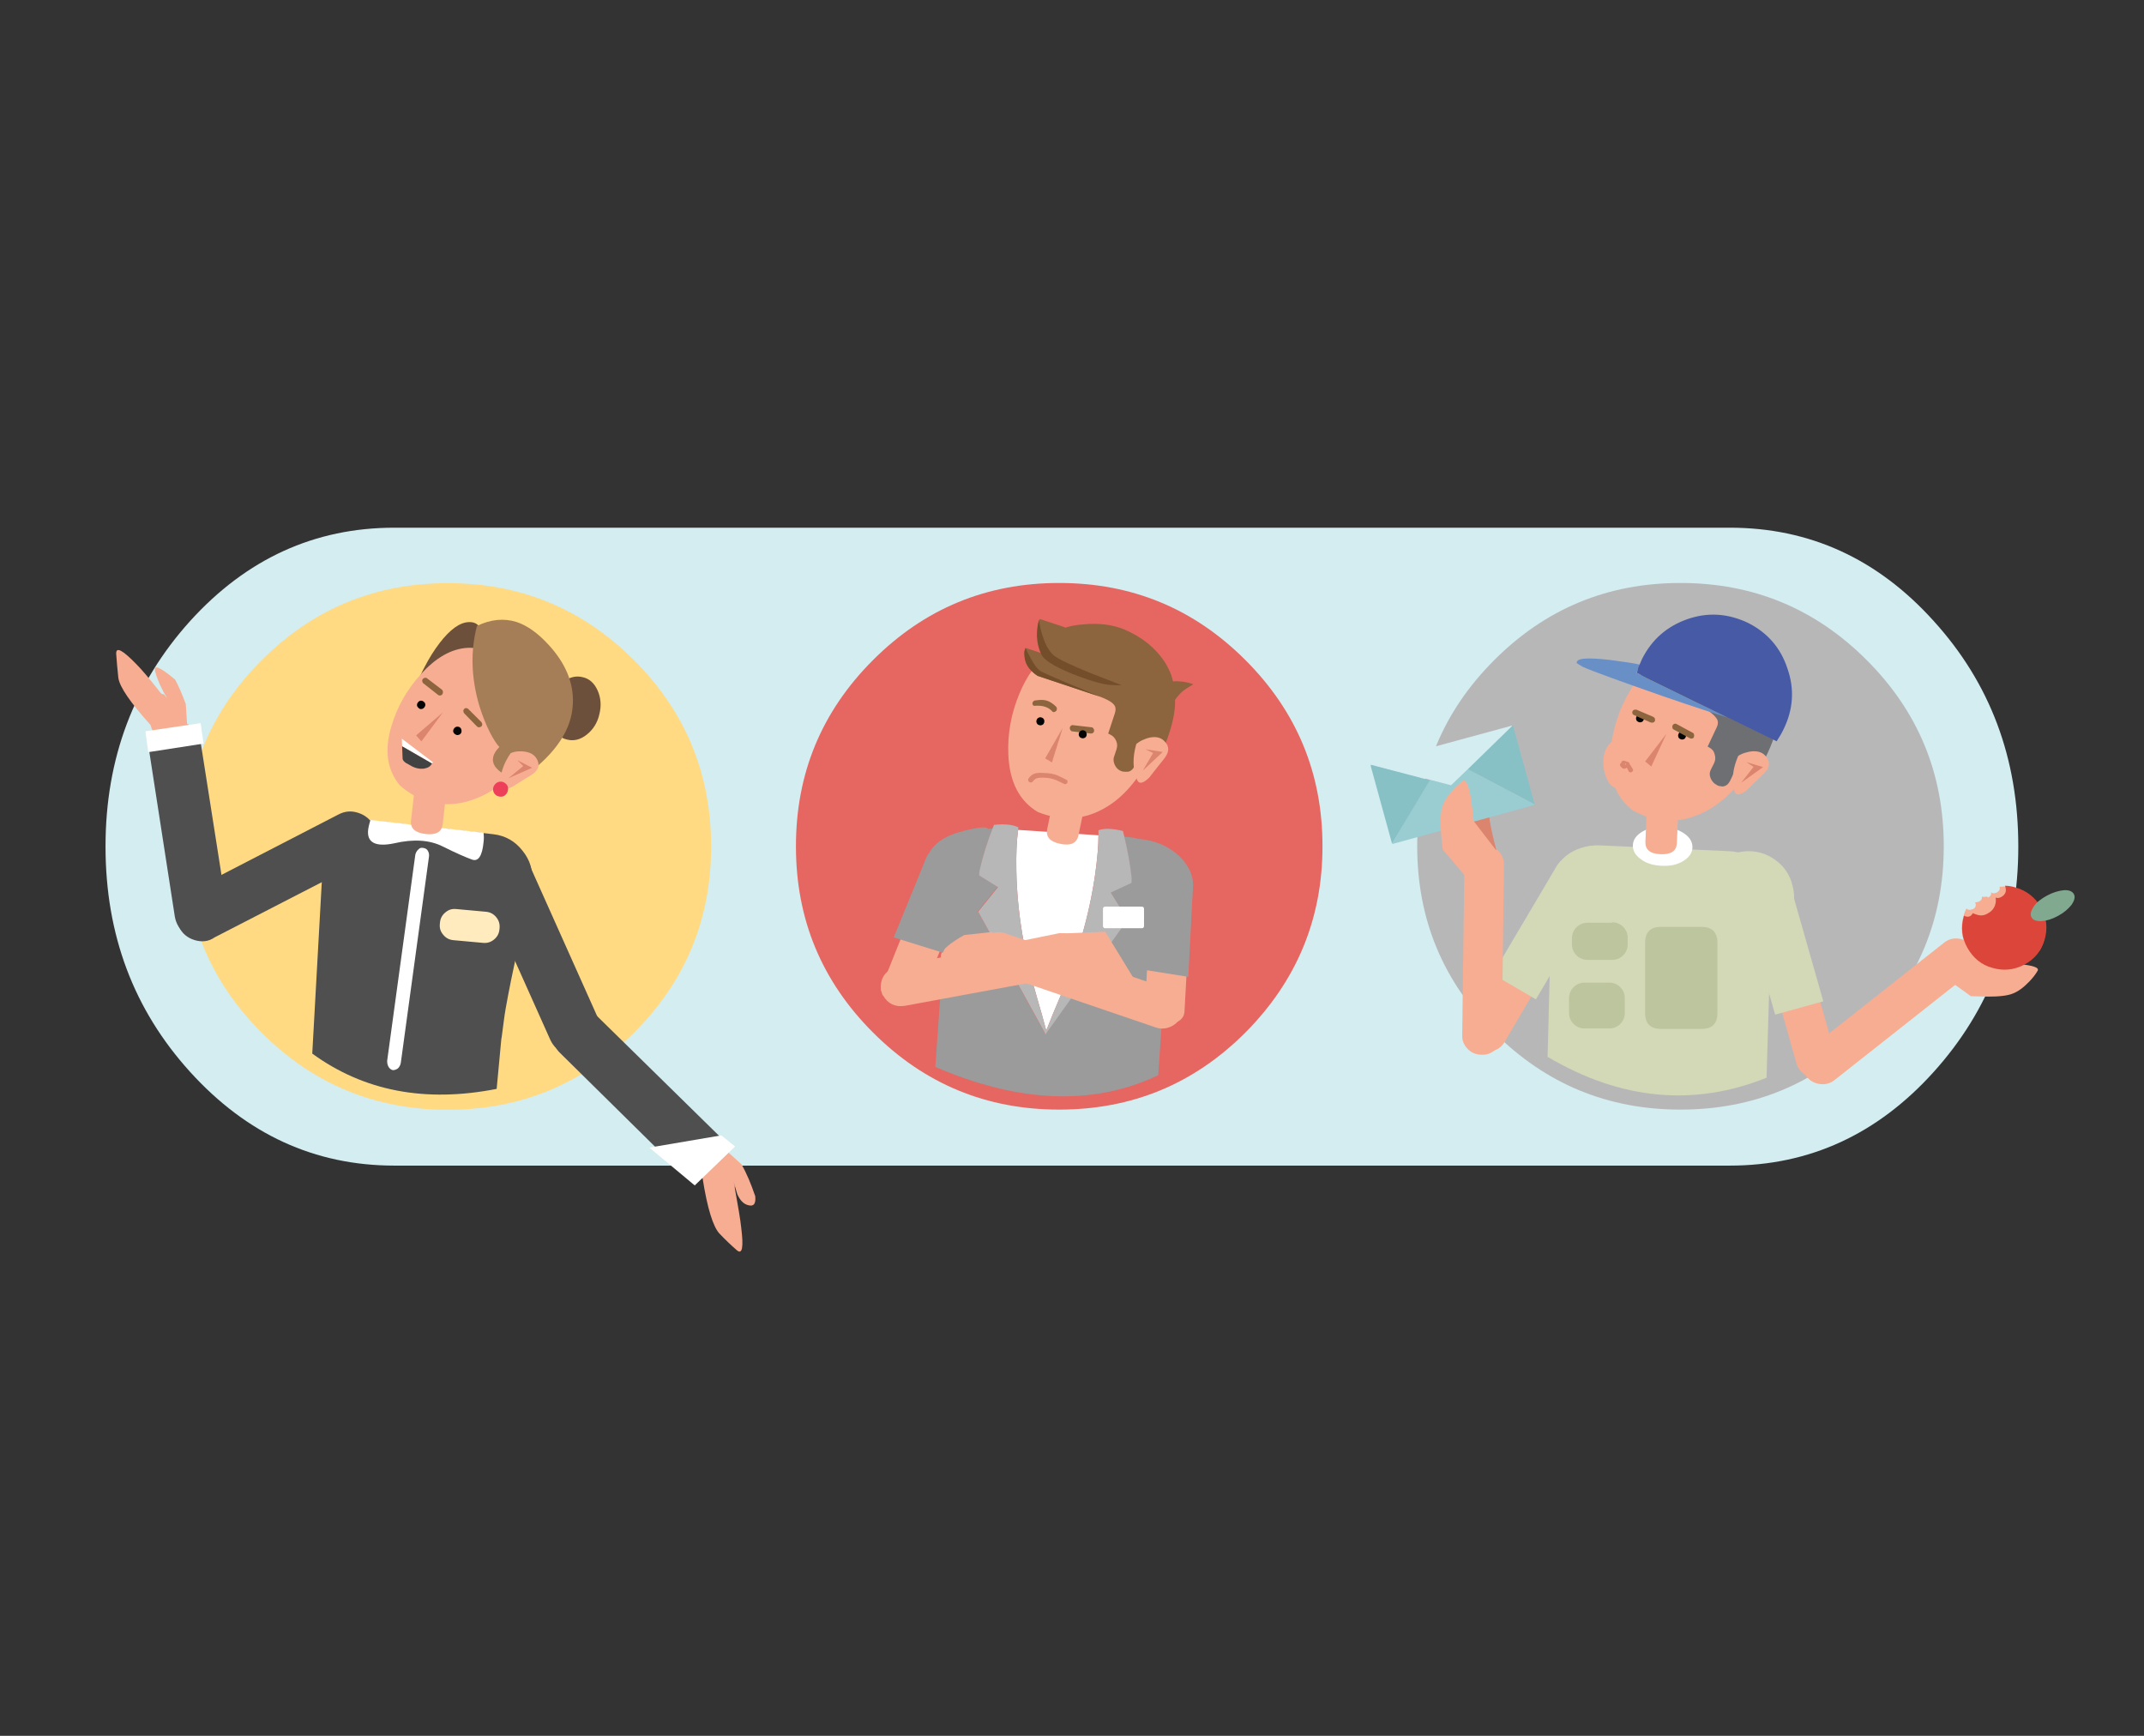 <?xml version="1.0" encoding="utf-8"?>
<!-- Generator: Adobe Illustrator 18.0.0, SVG Export Plug-In . SVG Version: 6.00 Build 0)  -->
<!DOCTYPE svg PUBLIC "-//W3C//DTD SVG 1.1//EN" "http://www.w3.org/Graphics/SVG/1.1/DTD/svg11.dtd">
<svg version="1.1" id="Layer_1" xmlns="http://www.w3.org/2000/svg" xmlns:xlink="http://www.w3.org/1999/xlink" x="0px" y="0px"
	 width="595.3px" height="481.9px" viewBox="0 0 595.3 481.9" enable-background="new 0 0 595.3 481.9" xml:space="preserve">
<rect x="0" y="0" width="595.3" height="481.9" fill="#333333" stroke="none"/>
<g transform="matrix( 1, 0, 0, 1, 0,0) ">
	<g>
		<g id="Layer1_0_FILL_1_">
			<path fill="#D3EDF0" d="M536.9,172.4c-15.6-17.3-34.5-25.9-56.6-25.9H109.5c-22.1,0-41,8.6-56.7,25.9
				c-15.6,17.3-23.5,38.1-23.5,62.6s7.8,45.3,23.5,62.6c15.7,17.3,34.6,26,56.7,26h370.8c22.1,0,41-8.7,56.6-26
				c15.6-17.3,23.5-38.1,23.5-62.6S552.6,189.7,536.9,172.4z"/>
		</g>
	</g>
</g>
<g transform="matrix( 1, 0, 0, 1, 6.25,-5) ">
	<g>
		<g id="Layer1_1_FILL">
			<path fill="#FFDA83" d="M191.2,240c0-20.2-7.1-37.4-21.4-51.7c-14.3-14.3-31.5-21.4-51.7-21.4c-20.2,0-37.4,7.1-51.7,21.4
				C52.2,202.5,45,219.8,45,240s7.1,37.4,21.4,51.7c14.3,14.3,31.5,21.4,51.7,21.4c20.2,0,37.4-7.1,51.7-21.4
				C184.1,277.4,191.2,260.2,191.2,240z"/>
		</g>
	</g>
</g>
<g transform="matrix( 1, 0, 0, 1, 0,0) ">
	<g>
		<g id="Layer1_2_FILL">
			<path fill="#FFDA83" d="M115.2,237.5c-0.5-0.1-1,0.1-1.4,0.5c-0.5,0.4-0.7,0.9-0.8,1.5l-4.7,34h3.9l4.6-33.5
				c0-0.6-0.1-1.2-0.3-1.7C116.1,237.9,115.7,237.6,115.2,237.5z"/>
		</g>
	</g>
</g>
<g transform="matrix( -0.569, 0.488, -0.488, -0.569, 1438.3,217.9) ">
	<g>
		<g id="Layer1_2_MEMBER_0_FILL_1_">
			<path fill="#F7AD92" d="M1418.4,1196.8l-11.6-6.4l-18,30.5l11.6,6.5L1418.4,1196.8z"/>
		</g>
	</g>
</g>
<g transform="matrix( -1.222, 0, 0, 1.222, 1745.95,-30.6) ">
	<g>
		<g id="Layer1_2_MEMBER_1_FILL_1_">
			<path fill="#4F4F4F" d="M1384.6,238.6c1.6-0.5,2.8-1.5,3.5-3c0.8-1.5,0.9-3,0.4-4.6c-0.5-1.6-1.5-2.7-2.9-3.5l-33.7-17.4
				c-1.5-0.8-3-0.9-4.5-0.4c-1.6,0.5-2.8,1.5-3.5,2.9c-0.8,1.5-0.9,3-0.5,4.6c0.5,1.5,1.5,2.7,3,3.5l33.6,17.3
				C1381.4,239,1383,239.1,1384.6,238.6z"/>
		</g>
	</g>
</g>
<g transform="matrix( 1, 0, 0, 1, 0,0) ">
	<g>
		<g id="Layer1_2_MEMBER_2_FILL_1_">
			<path fill="#4F4F4F" d="M147.7,245.1c0.4-3.3-0.5-6.3-2.6-8.9c-2.1-2.7-4.8-4.2-8.1-4.6l-33.9-3.8c-3.3-0.4-6.3,0.5-8.9,2.6
				c-2.6,2.1-4.1,4.8-4.5,8.1l-3,54c14.3,10.4,31.3,13.7,51.2,9.8l1.3-13.9c0-0.2,0.1-0.3,0.1-0.5c0.1-0.9,0.2-1.6,0.3-2.3
				c0.2-1.4,0.4-3.3,0.8-5.6c0.8-4.5,2-10.7,3.8-18.4C145.2,255.6,146.5,250.1,147.7,245.1z"/>
		</g>
	</g>
</g>
<g transform="matrix( 1, 0, 0, 1, 0,0) ">
	<g>
		<g id="Layer1_2_MEMBER_3_FILL_1_">
			<path fill="#FFFFFF" d="M117.5,235.4c-0.5-0.1-1,0-1.3,0.4c-0.5,0.4-0.8,1-0.9,1.6l-7.8,57.1c0,0.7,0.1,1.2,0.4,1.7
				c0.3,0.5,0.7,0.8,1.2,0.9c0.5,0,1-0.2,1.4-0.5c0.4-0.4,0.7-0.9,0.8-1.6l7.8-57.1c0.1-0.6,0-1.2-0.3-1.7
				C118.5,235.7,118.1,235.5,117.5,235.4z"/>
		</g>
	</g>
</g>
<g transform="matrix( -1.222, 0, 0, 1.222, 1745.95,-31.05) ">
	<g>
		<g id="Layer1_2_MEMBER_4_FILL">
			<path fill="#FFFFFF" d="M1345.1,213.8c-0.1-0.7-0.3-1.4-0.5-2.1l-25.7,2.9c-0.1,0.7-0.1,1.5,0,2.2c0.3,3.1,1.2,4.4,2.6,3.9
				c1.4-0.5,3.7-1.5,6.7-3c3-1.5,6.7-1.7,11-0.7C1343.5,217.9,1345.5,216.8,1345.1,213.8z"/>
		</g>
	</g>
</g>
<g transform="matrix( 0.745, 0.085, -0.085, 0.745, 83.35,216.4) ">
	<g>
		<g id="Layer1_2_MEMBER_5_FILL">
			<path fill="#F7AD92" d="M52.5-6.3C51.4-7.4,50-8,48.4-8c-1.6,0-3,0.6-4.2,1.7c-1.2,1.2-1.7,2.5-1.7,4.2v12.6c0,2.8,2,4.3,5.9,4.3
				s5.9-1.4,5.9-4.3V-2.1C54.2-3.7,53.7-5.1,52.5-6.3z"/>
		</g>
	</g>
</g>
<g transform="matrix( 0.595, 0.456, -0.456, 0.595, 313.45,-134.55) ">
	<g>
		<g id="Layer1_2_MEMBER_6_MEMBER_0_FILL">
			<path fill="#6C503C" d="M61.9,477.8l-2.9-4.9c-1.3-0.2-2.5,0.1-3.8,1.2c-2.5,2.1-3.8,6.3-3.8,12.7c0,3.2,0.3,6.7,1,10.5
				c0.3,1.9,0.7,3.4,1,4.7l11.5-13.3l11.9-5.3L61.9,477.8z"/>
		</g>
	</g>
</g>
<g transform="matrix( 0.595, 0.456, -0.456, 0.595, 313.45,-134.55) ">
	<g>
		<g id="Layer1_2_MEMBER_6_MEMBER_1_MEMBER_0_FILL">
			<path fill="#F7AD92" d="M97.8,486c-4.7-6.3-10.7-9.5-17.9-9.5c-8.4,0-14.8,1.8-19.1,5.3c-4.6,3.9-7.3,10.1-7.9,18.7
				c-0.6,7.4,0.4,14.6,3,21.4c3.3,8.9,8.7,14.1,16,15.7c8.6,0.5,15.6-2.2,21.1-7.9c4.9-5.1,8.1-12.2,9.7-21.2
				C104.2,500,102.6,492.4,97.8,486z"/>
		</g>
	</g>
</g>
<g transform="matrix( 0.569, 0.488, -0.488, 0.569, 343.9,-163.45) ">
	<g>
		<g id="Layer1_2_MEMBER_6_MEMBER_1_MEMBER_1_MEMBER_0_FILL">
			<path fill="#8C643E" d="M85,551.8c-0.2-0.2-0.5-0.3-0.8-0.3l-6.8,0.4c-0.3,0-0.6,0.1-0.8,0.4c-0.2,0.2-0.3,0.5-0.3,0.8
				c0,0.3,0.1,0.5,0.3,0.7c0.2,0.2,0.4,0.3,0.7,0.4l7.1-0.3c0.3,0,0.6-0.1,0.8-0.4c0.2-0.2,0.3-0.5,0.3-0.8
				C85.4,552.3,85.2,552,85,551.8z"/>
		</g>
	</g>
</g>
<g transform="matrix( 0.546, 0.513, -0.513, 0.546, 372.15,-184.65) ">
	<g>
		<g id="Layer1_2_MEMBER_6_MEMBER_1_MEMBER_2_MEMBER_0_FILL">
			<path fill="#8C643E" d="M113.2,592.4l-0.2,0c-0.3,0-0.5,0.2-0.7,0.3c-0.2,0.2-0.3,0.4-0.3,0.7c0,0.3,0.1,0.6,0.3,0.8
				c0.2,0.2,0.5,0.3,0.8,0.4l6.8,0.3c0.3,0,0.6-0.1,0.8-0.3c0.2-0.2,0.3-0.5,0.4-0.8c0-0.3-0.1-0.6-0.3-0.8
				c-0.2-0.2-0.5-0.3-0.8-0.4L113.2,592.4z"/>
		</g>
	</g>
</g>
<g transform="matrix( 0.595, 0.456, -0.456, 0.595, 313.45,-134.55) ">
	<g>
		<g id="Layer1_2_MEMBER_6_MEMBER_1_MEMBER_3_FILL">
			<path fill="#040505" d="M74.9,508.6c0,0.4,0.1,0.8,0.4,1.1c0.3,0.3,0.7,0.4,1.1,0.4c0.4,0,0.8-0.1,1.1-0.4
				c0.3-0.3,0.5-0.7,0.5-1.1s-0.2-0.8-0.5-1.1c-0.3-0.3-0.7-0.5-1.1-0.5c-0.4,0-0.8,0.2-1.1,0.5C75,507.8,74.9,508.2,74.9,508.6z"/>
		</g>
	</g>
</g>
<g transform="matrix( 0.595, 0.456, -0.456, 0.595, 313.45,-134.55) ">
	<g>
		<g id="Layer1_2_MEMBER_6_MEMBER_1_MEMBER_4_FILL">
			<path fill="#040505" d="M61,510.2c0.3-0.3,0.4-0.7,0.4-1.1s-0.1-0.8-0.4-1.1c-0.3-0.3-0.7-0.4-1.1-0.4c-0.4,0-0.8,0.1-1.1,0.4
				c-0.3,0.3-0.4,0.7-0.4,1.1c0,0.4,0.1,0.8,0.4,1.1c0.3,0.3,0.7,0.4,1.1,0.4C60.4,510.7,60.7,510.5,61,510.2z"/>
		</g>
	</g>
</g>
<g transform="matrix( 0.595, 0.456, -0.456, 0.595, 313.45,-134.55) ">
	<g>
		<g id="Layer1_2_MEMBER_6_MEMBER_1_MEMBER_5_FILL">
			<path fill="#DB846E" d="M68,506.4l-2.7,12.8l2.9,0.6L68,506.4z"/>
		</g>
	</g>
</g>
<g transform="matrix( -0.966, -0.557, -0.557, 0.966, 1787.95,549.6) ">
	<g>
		<g id="Layer1_2_MEMBER_6_MEMBER_1_MEMBER_6_FILL">
			<path fill="#FFFFFF" d="M1447.1,484.9h8.6l1-1.6l-9.6,1.2v0.3C1447.1,484.8,1447.1,484.8,1447.1,484.9z"/>
			<path fill="#424243" d="M1455.7,484.9h-8.6c0,0.8,0.3,1.4,1,2c0,0,0,0,0.1,0.1c0.8,0.6,1.9,1,3.1,1h0.8c1,0.1,1.6-0.1,1.9-0.4
				L1455.7,484.9z"/>
		</g>
	</g>
</g>
<g transform="matrix( 0.595, 0.456, -0.456, 0.595, 313.45,-134.55) ">
	<g>
		<g id="Layer1_2_MEMBER_6_MEMBER_2_FILL">
			<path fill="#6C503C" d="M97.4,479.3c1.3,3,3.3,5.2,5.9,6.6c2.6,1.4,5.1,1.6,7.4,0.5c2.3-1,3.9-3,4.6-5.9c0.7-2.8,0.5-5.8-0.9-8.8
				c-1.3-3-3.3-5.2-5.9-6.6c-2.6-1.4-5.1-1.6-7.4-0.5c-2.3,1-3.9,3-4.6,5.8C95.8,473.3,96.1,476.2,97.4,479.3z"/>
		</g>
	</g>
</g>
<g transform="matrix( -1.222, 0, 0, 1.222, 1812.8,-145.9) ">
	<g>
		<g id="Layer1_2_MEMBER_6_MEMBER_3_FILL">
			<path fill="#A57D56" d="M1375.1,261.6c-3.1-1.5-6.1-1.8-9-0.9c-2.4,0.8-4.8,2.5-7.2,5.1c-3.9,4.2-5.8,8.7-5.6,13.4
				c0.2,5.9,3.9,11.4,10.9,16.5c0.4,0.3,1.2,0.3,2.3,0c1.4-0.4,2.3-0.6,2.7-0.6c0.7-0.4,1.3-0.9,1.8-1.6c0.9-1.4,0.5-2.9-1-4.4
				c0.6-0.6,1.3-1.7,2.1-3.2c1-2,1.8-4,2.5-6.3C1376.4,273.4,1376.6,267.4,1375.1,261.6z"/>
		</g>
	</g>
</g>
<g transform="matrix( 0.595, 0.456, -0.456, 0.595, 313.45,-134.55) ">
	<g>
		<g id="Layer1_2_MEMBER_6_MEMBER_4_MEMBER_0_FILL">
			<path fill="#F7AD92" d="M97.1,503.1c0.1,2.4,0.5,4.7,1.3,6.8c0.7,1.9,1.6,3.6,2.8,4.9c1.3,1.4,2.6,0.7,4-2.2
				c1.4-3.9,2.4-6.4,2.9-7.7c1-2.7,0.5-4.6-1.5-5.7c-2-1.1-4.1-0.8-6.5,0.8c-1,0.7-1.8,1.4-2.4,2.2L97.1,503.1z"/>
		</g>
	</g>
</g>
<g transform="matrix( 0.595, 0.456, -0.456, 0.595, 313.45,-134.55) ">
	<g>
		<g id="Layer1_2_MEMBER_6_MEMBER_4_MEMBER_1_FILL">
			<path fill="#DB846E" d="M100.7,503.7l3,0.4l-1.6,6.9l4.6-8.4L100.7,503.7z"/>
		</g>
	</g>
</g>
<g transform="matrix( 0.595, 0.456, -0.456, 0.595, 313.45,-134.55) ">
	<g>
		<g id="Layer1_2_MEMBER_6_MEMBER_5_FILL">
			<path fill="#EE3F5A" d="M100.3,518c0.5,0.5,1.2,0.8,1.9,0.8s1.4-0.3,2-0.8s0.8-1.2,0.8-2s-0.3-1.4-0.8-2s-1.2-0.8-2-0.8
				c-0.8,0-1.4,0.3-1.9,0.8c-0.5,0.5-0.8,1.2-0.8,2C99.5,516.8,99.8,517.5,100.3,518z"/>
		</g>
	</g>
</g>
<g transform="matrix( -1.114, -0.054, -0.054, 1.114, 1716.4,133.1) ">
	<g>
		<g id="Layer1_2_MEMBER_7_FILL">
			<path fill="#4F4F4F" d="M1497.7,135.7L1485,133l-9.4,45.4c4.1-0.5,5.5,0.6,4.3,3.2c-1.3,2.6-1,4.2,0.7,4.5
				c1.8,0.4,3.4,0.1,4.9-0.8c1.5-1,2.5-2.4,2.9-4.2L1497.7,135.7z"/>
		</g>
	</g>
</g>
<g transform="matrix( 0.829, -0.746, 0.746, 0.829, -239.3,839.05) ">
	<g>
		<g id="Layer1_2_MEMBER_8_FILL">
			<path fill="#F7AD92" d="M582-260.8c-0.7-5-1.5-6.6-2.4-4.7c-1,2-1.7,4.3-2.2,6.9c0.1-1.1,0.1-1.6,0-1.5c-0.1,0.1-0.2-0.1-0.3-0.5
				c0.3-4.4,0.4-7.6,0.3-9.5c-0.2-4.9-0.8-6.7-2-5.3c-1.1,1.4-2.3,3-3.6,4.8c-1.3,1.9-1.9,6.6-1.9,14.1c-0.4,0.8-1,2.4-1.7,4.8
				l7.6,2.4c2.7-3.4,4.1-5.2,4.1-5.2C580.9-257,581.6-259.1,582-260.8z"/>
		</g>
	</g>
</g>
<g transform="matrix( -1.197, -0.058, -0.058, 1.197, 1790.3,111.2) ">
	<g>
		<g id="Layer1_2_MEMBER_9_FILL">
			<path fill="#FFFFFF" d="M1453.9,152l0.9-4.8l-12.7-2.5l-0.9,4.7L1453.9,152z"/>
		</g>
	</g>
</g>
<g transform="matrix( 0.574, -0.955, 0.955, 0.574, 73.9,993.95) ">
	<g>
		<g id="Layer1_2_MEMBER_10_MEMBER_0_FILL">
			<path fill="#4F4F4F" d="M606.9-302.1c-1.8,0.3-3.2,1.3-4.2,2.7l-23.7,34c-1,1.5-1.4,3.1-1.1,4.9c0.3,1.8,1.3,3.2,2.7,4.2
				c1.5,1,3.1,1.4,4.9,1.1c1.8-0.3,3.2-1.2,4.2-2.7l23.7-34c1-1.5,1.4-3.1,1.1-4.9s-1.2-3.2-2.7-4.2
				C610.3-302.1,608.7-302.4,606.9-302.1z"/>
		</g>
	</g>
</g>
<g transform="matrix( -1.103, 0.16, -0.16, -1.103, 1751.55,898.4) ">
	<g>
		<g id="Layer1_2_MEMBER_10_MEMBER_1_FILL">
			<path fill="#4F4F4F" d="M1311,706.6l-10.5,7.9l28.1,36.9c1.1,1.4,2.5,2.3,4.3,2.6c1.8,0.3,3.4-0.1,4.8-1.2
				c1.4-1.1,2.3-2.5,2.6-4.3s-0.1-3.4-1.2-4.8L1311,706.6z"/>
		</g>
	</g>
</g>
<g transform="matrix( 1, 0, 0, 1, 0,0) ">
	<g>
		<g id="Layer1_2_MEMBER_10_MEMBER_2_FILL">
			<path fill="#F7AD92" d="M209.7,332.1c-1.2-3.5-2.4-6.4-3.8-8.8c0-0.1-1.9-1.7-5.5-5l-8,4c1.2,2.5,2.1,4.1,2.7,4.9
				c1.3,8.3,2.9,13.3,4.6,15.2c1.7,1.8,3.4,3.4,4.9,4.7c1.5,1.3,1.9-0.8,1.2-6.3c-0.2-2-0.8-5.6-1.8-11.1c0.1,0,0-0.6-0.3-1.6l1,3.4
				c0.8,1.8,1.8,2.8,3.1,3.1C209.3,335,209.9,334.2,209.7,332.1z"/>
		</g>
	</g>
</g>
<g transform="matrix( 1, 0, 0, 1, 0,0) ">
	<g>
		<g id="Layer1_2_MEMBER_10_MEMBER_3_FILL">
			<path fill="#FFFFFF" d="M192.9,329.1l11.2-10.8l-3.8-3.1l-20,3.4L192.9,329.1z"/>
		</g>
	</g>
</g>
<g transform="matrix( -1.217, -0.111, -0.111, 1.217, 1706.95,61.5) ">
	<g>
		<g id="Layer1_2_MEMBER_11_FILL">
			<path fill="#FFEBBE" d="M1264.4,274c-0.7,0.7-1,1.5-1,2.4v0.3c0,0.9,0.3,1.7,1,2.4c0.7,0.7,1.5,1,2.4,1h6.8c0.9,0,1.7-0.3,2.4-1
				c0.7-0.7,1-1.4,1-2.4v-0.3c0-0.9-0.3-1.7-1-2.4c-0.7-0.7-1.4-1-2.4-1h-6.8C1265.9,273,1265.1,273.3,1264.4,274z"/>
		</g>
	</g>
</g>
<g transform="matrix( 1, 0, 0, 1, 23,-72.95) ">
	<g>
		<g id="Layer1_3_FILL">
			<path fill="#E66661" d="M344.2,307.9c0-20.2-7.1-37.4-21.4-51.7c-14.3-14.3-31.5-21.4-51.7-21.4c-20.2,0-37.4,7.1-51.7,21.4
				c-14.3,14.3-21.4,31.5-21.4,51.7c0,20.2,7.1,37.4,21.4,51.7c14.3,14.3,31.5,21.4,51.7,21.4c20.2,0,37.4-7.1,51.7-21.4
				C337,345.3,344.2,328.1,344.2,307.9z"/>
		</g>
	</g>
</g>
<g transform="matrix( 1, 0, 0, 1, 0,0) ">
	<g>
		<g id="Layer1_4_MEMBER_0_FILL">
			<path fill="#9B9B9B" d="M272.1,241.6c0.8-4,2-7.9,3.6-11.6c-2.9,0.1-5.5,1.2-7.7,3.1c-2.7,2.4-4.2,5.4-4.5,9l-3.8,54.1
				c23.4,10.1,44.1,10.8,61.9,2.3l3.5-52.6c0.2-3.5-0.8-6.6-3.1-9.2c-2.3-2.6-5.1-4-8.6-4.3l-1.3-0.1c1,3.7,1.6,7.5,2,11.3
				c0,0.5,0,0.9,0,1.4l-5.8,2.7l4.7,7.5l-22.5,31.4c0,0.1-0.1,0.3-0.3,0.5l0-0.1v0c-0.1-0.2-0.2-0.3-0.2-0.4l-18.5-33.6l5.5-6.8
				l-5.3-3.3C271.9,242.6,272,242.1,272.1,241.6z"/>
			<path fill="#FFFFFF" d="M282.7,230.4c-0.4,2.8-0.6,6.6-0.5,11.3c0.2,11.4,2.2,23.3,5.8,35.5c0.9,3,1.7,5.9,2.5,8.9
				c1.2-3,2.4-6,3.7-9c5-11.7,8.3-23.2,9.9-34.5c0.6-4.3,0.9-7.8,0.9-10.7L282.7,230.4z"/>
			<path fill="#B7B7B8" d="M282.7,230.4c0-0.2,0-0.5,0.1-0.7c-1.7-0.8-3.9-1-6.8-0.7c-0.1,0.3-0.3,0.7-0.4,1
				c-1.5,3.8-2.7,7.6-3.6,11.6c-0.1,0.5-0.1,0.9-0.2,1.4l5.3,3.3l-5.5,6.8l18.5,33.6c0,0,0,0.2,0.2,0.4v0l0,0.1
				c0.2-0.2,0.3-0.4,0.3-0.5l22.5-31.4l-4.7-7.5l5.8-2.7c0-0.5,0-0.9,0-1.4c-0.4-3.9-1.1-7.6-2-11.3c-0.1-0.6-0.3-1.2-0.4-1.7
				c-3-0.7-5.2-0.8-6.8-0.2c0,0.5,0,0.9,0,1.4c0,2.8-0.3,6.4-0.9,10.7c-1.6,11.3-4.9,22.8-9.9,34.5c-1.3,3-2.5,6-3.7,9
				c-0.8-3-1.6-5.9-2.5-8.9c-3.6-12.2-5.6-24-5.8-35.5C282.1,237,282.3,233.2,282.7,230.4z"/>
		</g>
	</g>
</g>
<g transform="matrix( 0.218, -0.76, -0.76, -0.218, 1280.8,886.8) ">
	<g>
		<g id="Layer1_4_MEMBER_1_MEMBER_0_FILL">
			<path fill="#F7AD92" d="M410.8,1376c-0.1-2-0.9-3.6-2.4-4.9c-1.5-1.3-3.2-1.9-5.1-1.8c-1.9,0.1-3.6,0.9-4.9,2.4
				c-1.3,1.5-1.9,3.2-1.8,5.1l3,60.7c0.1,2,0.9,3.6,2.4,4.9c1.5,1.3,3.2,1.9,5.1,1.8c2-0.1,3.6-0.9,4.9-2.4c1.3-1.5,1.9-3.2,1.8-5.1
				L410.8,1376z"/>
		</g>
	</g>
</g>
<g transform="matrix( -0.774, -0.146, -0.061, 0.566, 1434.2,420.8) ">
	<g>
		<g id="Layer1_4_MEMBER_1_MEMBER_1_FILL">
			<path fill="#F7AD92" d="M1428.2,51.3c-1.9,0-3.6,0.6-5,1.9c-1.4,1.4-2.2,3-2.2,4.9l-2.3,60.8c0,2,0.6,3.7,1.9,5.1
				c1.4,1.4,3,2.2,4.9,2.2c2,0,3.7-0.6,5.1-1.9c1.4-1.4,2.2-3,2.2-4.9l2.3-60.8c0-2-0.6-3.7-1.9-5.1
				C1431.8,52.1,1430.2,51.3,1428.2,51.3z"/>
		</g>
	</g>
</g>
<g transform="matrix( 1.216, 0.074, -0.074, 1.216, -45,-45.4) ">
	<g>
		<g id="Layer1_4_MEMBER_1_MEMBER_2_FILL">
			<path fill="#9B9B9B" d="M322.8,219.9c0-1.2-0.6-2.2-1.7-3.1c-1.1-0.9-2.4-1.5-4-1.6c-1.6-0.2-2.9,0.1-4,0.8
				c-1.1,0.7-1.7,1.6-1.7,2.8l0.2,20.8l11.4,1.1L322.8,219.9z"/>
		</g>
	</g>
</g>
<g transform="matrix( 1.218, 0, 0, 1.218, -84.85,24.9) ">
	<g>
		<g id="Layer1_4_MEMBER_1_MEMBER_3_FILL">
			<path fill="#9B9B9B" d="M327.6,172.4c1.4,1.4,2.2,3.8,2.2,7c0.1,3.3-0.7,6-2.3,8.2c-1.6,2.2-0.9,3.5,2,4c2.9,0.4,5.5-0.2,7.8-2
				c2.4-1.7,3.8-4,4.2-6.9c0.5-2.9-0.5-5.4-2.7-7.7c-2.3-2.3-5.1-3.6-8.4-4.1C327.1,170.5,326.2,171,327.6,172.4z"/>
		</g>
	</g>
</g>
<g transform="matrix( 1.216, 0.074, -0.074, 1.216, -47.55,-44.95) ">
	<g>
		<g id="Layer1_4_MEMBER_1_MEMBER_4_FILL">
			<path fill="#F7AD92" d="M282.8,242.4l-2.9-9.7l-6.4,1.1c-6.3,4.1-6.7,6.4-1.1,6.9L282.8,242.4z"/>
		</g>
	</g>
</g>
<g transform="matrix( -0.774, -0.161, -0.161, 0.774, 1446,391.05) ">
	<g>
		<g id="Layer1_4_MEMBER_2_FILL">
			<path fill="#F7AD92" d="M1472.1,85.9c0-1.6-0.5-3-1.6-4.1c-1-1.1-2.3-1.7-3.9-1.7h-0.1c-1.5,0-2.8,0.6-3.9,1.7
				c-1.1,1.2-1.7,2.5-1.7,4.1v12.4c0,2.8,1.9,4.2,5.6,4.2h0.1c3.7,0,5.5-1.4,5.5-4.2V85.9z"/>
		</g>
	</g>
</g>
<g transform="matrix( -0.775, -0.225, -0.171, 0.509, 1446,478.9) ">
	<g>
		<g id="Layer1_4_MEMBER_3_MEMBER_0_FILL">
			<path fill="#F7AD92" d="M1488.4,184.5c-1.4-1.3-3.1-2-5-1.9c-2,0-3.6,0.8-5,2.2c-1.3,1.4-2,3.1-1.9,5.1l2.3,60.8
				c0,1.9,0.8,3.6,2.2,4.9c1.4,1.3,3.1,2,5.1,1.9c1.9,0,3.6-0.8,4.9-2.2c1.3-1.4,2-3.1,1.9-5.1l-2.3-60.8
				C1490.5,187.5,1489.8,185.8,1488.4,184.5z"/>
		</g>
	</g>
</g>
<g transform="matrix( 1.216, 0.074, -0.074, 1.216, -49.7,-47.75) ">
	<g>
		<g id="Layer1_4_MEMBER_3_MEMBER_1_FILL">
			<path fill="#9B9B9B" d="M268.2,216.7c-1.3,0.5-2.2,1.2-2.5,2.2l-6.3,18.6l11.4,2.8l6.3-18.6c0.3-1,0-2-0.9-3
				c-0.9-1-2.1-1.7-3.6-2.1C271.1,216.2,269.6,216.2,268.2,216.7z"/>
		</g>
	</g>
</g>
<g transform="matrix( 1.218, 0, 0, 1.218, -84.85,24.9) ">
	<g>
		<g id="Layer1_4_MEMBER_3_MEMBER_2_FILL">
			<path fill="#9B9B9B" d="M290.3,183.1c-1.9-2.6-1.9-5.2-0.1-7.9c1.9-2.7,3.3-4.7,4.4-6c1-1.3-0.7-1.4-5.1-0.3
				c-4.5,1.1-7.2,3-8.3,5.7c-1.1,2.7-1.1,5.4,0,8.1c1.1,2.7,3,4.6,5.7,5.7c2.7,1.1,4.4,1.1,5.2,0.1
				C292.8,187.5,292.3,185.7,290.3,183.1z"/>
		</g>
	</g>
</g>
<g transform="matrix( 0.222, 0.759, 0.759, -0.222, 684.1,237.4) ">
	<g>
		<g id="Layer1_4_MEMBER_3_MEMBER_3_FILL">
			<path fill="#F7AD92" d="M-97.9-483.5l-14,2.8l3.8,15.3l18.8,5.1l-6.4-9L-97.9-483.5z"/>
		</g>
	</g>
</g>
<g transform="matrix( 0.202, 0.764, 0.764, -0.202, 692.05,228) ">
	<g>
		<g id="Layer1_4_MEMBER_3_MEMBER_4_FILL">
			<path fill="#F7AD92" d="M-86-562.5c-0.5,0-0.9,0-1.4-0.1c-3.5,0.6-5.7,2.6-6.4,6.1c-0.1,0.5-0.2,0.9-0.2,1.4l3.3,58.3
				c1.3,4.9,3.6,7.8,6.8,8.8c0.4,0.1,0.8,0.2,1.2,0.3c4.7-0.3,7.2-2.9,7.4-7.6l-4.6-60.6c-0.4-3.4-2.2-5.5-5.4-6.4
				C-85.5-562.5-85.7-562.5-86-562.5z"/>
		</g>
	</g>
</g>
<g transform="matrix( -0.751, -0.247, -0.247, 0.751, 1452.65,430.25) ">
	<g>
		<g id="Layer1_4_MEMBER_4_MEMBER_0_FILL">
			<path fill="#F7AD92" d="M1454,162c-4.8,6.5-6.5,14.1-4.9,22.8c1.6,9.1,4.9,16.2,9.8,21.3c5.5,5.8,12.6,8.5,21.2,8
				c7.4-1.6,12.8-6.9,16.2-15.9c2.6-6.9,3.6-14.1,3-21.6c-0.7-8.7-3.3-15-8-18.9c-4.3-3.6-10.7-5.4-19.2-5.4
				C1464.7,152.5,1458.7,155.7,1454,162z"/>
		</g>
	</g>
</g>
<g transform="matrix( -0.751, -0.247, -0.247, 0.751, 1452.65,430.25) ">
	<g>
		<g id="Layer1_4_MEMBER_4_MEMBER_1_FILL">
			<path fill="#8C643E" d="M1491.4,149.7c-1.6-1.2-3.6-2.3-6.1-3.3c-4.9-2.1-9.5-3-13.9-2.7c-6.9,0.6-12.6,2.8-17.2,6.5
				c-1.4,1.2-2.7,2.5-3.7,3.8l-1.1,1.7c-0.5-0.2-1.2-0.5-2.1-0.7c-1.7-0.5-3.4-0.6-5-0.6c1.5,1.7,2.3,2.8,2.6,3.2
				c0.7,1.1,1.3,2.4,1.8,4c-1.4,3.7-2,9.1-1.6,16.1c0.5-0.4,1-0.7,1.5-0.8c0.7-0.2,1.4-0.3,2.3-0.1l0.6,0.1h0l0.9,0.3l1.2,0.7l1,0.9
				l0,0.1l0.2,0.2l0.1,0.1l0,0v0l0,0v8.2c0,1.2,0.3,2.1,0.8,2.7l0.4,0.4c0.2,0.2,0.5,0.3,1.1,0.5c0.6,0.2,1,0.3,1.4,0.3
				c1.1,0,2.1-0.4,2.9-1.2s1.3-1.7,1.3-2.7v-2.9c0-1.1,0.4-2.1,1.1-2.8c0.7-0.8,1.7-1.3,2.7-1.4l0.7-0.1c0-2.5,0-5.1,0-7.5
				c0-1.1,0.3-2,0.9-2.5c0.8-0.7,2.2-1.1,4.3-1.3h0.1l1.3-0.1l23.3-0.1l0.2-0.1c0.9-0.2,1.7-0.6,2.5-1c1.4-0.7,2.4-1.7,3.1-2.8
				c0.6-1,1-2,1.2-2.9v-1.2h-5.7l1-1.2c0.8-1.1,1.4-2.3,1.9-3.8c0.5-1.4,0.8-2.9,1.1-4.4l0.2-1.8H1491.4z"/>
		</g>
	</g>
</g>
<g transform="matrix( -0.751, -0.247, -0.247, 0.751, 1452.65,430.25) ">
	<g>
		<g id="Layer1_4_MEMBER_4_MEMBER_2_FILL">
			<path fill="#744E2A" d="M1494.3,166.9l-0.3,0c-2.5,0.4-9.8,1-21.9,1.9l23.2-0.1l0.2-0.1c0.9-0.2,1.7-0.6,2.5-1
				c1.4-0.7,2.4-1.7,3.1-2.8c0.6-1,1-2,1.2-2.9v-1.2c-0.8,0.9-1.8,1.9-2.8,2.8C1497.3,165.6,1495.6,166.7,1494.3,166.9z"/>
		</g>
	</g>
</g>
<g transform="matrix( -1.217, 0.037, 0.037, 1.217, 1718.75,54.25) ">
	<g>
		<g id="Layer1_4_MEMBER_4_MEMBER_3_MEMBER_0_FILL">
			<path fill="#8C643E" d="M1179.1,80.3c0.1-0.2,0.1-0.3,0-0.5c-0.1-0.2-0.2-0.3-0.4-0.4c-0.2,0-0.7-0.1-1.5-0.1
				c-0.8,0-1.6,0.2-2.3,0.7c-0.7,0.5-1.1,0.9-1.2,1.1c-0.1,0.2-0.1,0.4,0,0.6c0,0.2,0.2,0.3,0.4,0.4c0.2,0.1,0.3,0.1,0.5,0
				c0.9-1.1,2.2-1.6,4.1-1.5C1179,80.6,1179.1,80.4,1179.1,80.3z"/>
		</g>
	</g>
</g>
<g transform="matrix( -0.789, -0.055, -0.055, 0.789, 1441.95,345.6) ">
	<g>
		<g id="Layer1_4_MEMBER_4_MEMBER_4_MEMBER_0_FILL">
			<path fill="#8C643E" d="M1448.4-79.2c0.2,0.2,0.5,0.3,0.8,0.3l6.5-0.3c0.3,0,0.5-0.1,0.7-0.4c0.2-0.2,0.3-0.5,0.3-0.8
				c0-0.2-0.1-0.5-0.3-0.7c-0.2-0.2-0.4-0.3-0.6-0.3l-6.7,0.3c-0.3,0-0.5,0.1-0.7,0.4c-0.2,0.2-0.3,0.5-0.3,0.7
				C1448.1-79.6,1448.2-79.4,1448.4-79.2z"/>
		</g>
	</g>
</g>
<g transform="matrix( -0.751, -0.247, -0.247, 0.751, 1452.65,427.7) ">
	<g>
		<g id="Layer1_4_MEMBER_4_MEMBER_5_FILL">
			<path fill="#040505" d="M1471.3,186.3c0,0.4,0.1,0.8,0.4,1c0.3,0.3,0.6,0.4,1,0.4s0.8-0.1,1-0.4c0.3-0.3,0.4-0.6,0.4-1
				c0-0.4-0.1-0.7-0.4-1c-0.3-0.3-0.6-0.4-1-0.4s-0.7,0.1-1,0.4C1471.5,185.6,1471.3,185.9,1471.3,186.3z"/>
		</g>
	</g>
</g>
<g transform="matrix( -0.751, -0.247, -0.247, 0.751, 1452.85,427.45) ">
	<g>
		<g id="Layer1_4_MEMBER_4_MEMBER_6_FILL">
			<path fill="#040505" d="M1487,187c0,0.4,0.1,0.8,0.4,1c0.3,0.3,0.6,0.4,1,0.4c0.4,0,0.8-0.1,1-0.4c0.3-0.3,0.4-0.6,0.4-1
				c0-0.4-0.1-0.7-0.4-1c-0.3-0.3-0.6-0.4-1-0.4c-0.4,0-0.7,0.1-1,0.4C1487.2,186.2,1487,186.6,1487,187z"/>
		</g>
	</g>
</g>
<g transform="matrix( -0.751, -0.247, -0.247, 0.751, 1452.65,430.25) ">
	<g>
		<g id="Layer1_4_MEMBER_4_MEMBER_7_FILL">
			<path fill="#744E2A" d="M1499.7,155.7c0.7-1.9,1.1-3.9,1.2-6c-0.6,1.4-1.4,2.9-2.5,4.4c-2.1,3.1-4.2,5.1-6.4,6
				c-1.8,0.7-6.7,1.4-14.6,1.9l-11.3,0.6l2.2,0.7c1.7,0.5,3.2,0.8,4.4,0.9c2.8,0.3,6.6,0.3,11.5,0c6.9-0.5,11-1.6,12.3-3.3
				C1497.9,159.4,1498.9,157.7,1499.7,155.7z"/>
		</g>
	</g>
</g>
<g transform="matrix( -0.751, -0.247, -0.247, 0.751, 1452,430.25) ">
	<g>
		<g id="Layer1_4_MEMBER_4_MEMBER_8_MEMBER_0_FILL">
			<path fill="#F7AD92" d="M1443.1,182.2c1.9,5.1,2.8,7.6,2.8,7.7c1.4,2.9,2.8,3.7,4,2.2c2.6-3,3.9-6.9,4.1-11.7
				c-0.1-0.2-0.3-0.6-0.6-0.9c-0.6-0.8-1.4-1.5-2.3-2.2c-2.4-1.7-4.6-2-6.5-0.8C1442.6,177.6,1442.1,179.5,1443.1,182.2z"/>
		</g>
	</g>
</g>
<g transform="matrix( -0.751, -0.247, -0.247, 0.751, 1452,430.25) ">
	<g>
		<g id="Layer1_4_MEMBER_4_MEMBER_8_MEMBER_1_FILL">
			<path fill="#DB846E" d="M1447.4,181.5l3-0.4l-6.1-1l4.6,8.4L1447.4,181.5z"/>
		</g>
	</g>
</g>
<g transform="matrix( -0.751, -0.247, -0.247, 0.751, 1452.65,430.25) ">
	<g>
		<g id="Layer1_4_MEMBER_4_MEMBER_9_FILL">
			<path fill="#DB846E" d="M1480.9,196l2.7-0.6l-2.5-12.1L1480.9,196z"/>
		</g>
	</g>
</g>
<g transform="matrix( 1, 0, 0, 1, 0,-1.5) ">
	<g>
		<g id="Layer1_4_MEMBER_4_MEMBER_10_MEMBER_0_FILL">
			<path fill="#DB846E" d="M287.5,216.2L287.5,216.2c-0.8,0.2-1.4,0.7-1.9,1.4c-0.1,0.1-0.2,0.3-0.1,0.5c0,0.2,0.1,0.4,0.3,0.5
				c0.1,0.1,0.3,0.2,0.5,0.1c0.2,0,0.4-0.1,0.5-0.3c0.4-0.5,0.8-0.8,1.3-0.9h0c0.4-0.1,0.8-0.1,1.5-0.1c1.3,0,2.5,0.2,3.7,0.7l0,0
				c0.6,0.3,1.3,0.6,2.1,1c0.2,0.1,0.3,0.1,0.5,0.1c0.2-0.1,0.3-0.2,0.4-0.3c0.1-0.2,0.1-0.3,0.1-0.5c0-0.2-0.1-0.3-0.3-0.4
				c-0.8-0.4-1.5-0.8-2.2-1.1h0c-1.3-0.6-2.8-0.8-4.2-0.8C288.5,216,287.9,216.1,287.5,216.2z"/>
		</g>
	</g>
</g>
<g transform="matrix( 1, 0, 0, 1, -4.05,-1.7) ">
	<g>
		<g id="Layer1_4_MEMBER_5_FILL">
			<path fill="#FFFFFF" d="M311,253.4c-0.5,0-0.7,0.2-0.7,0.7v4.6c0,0.5,0.2,0.7,0.7,0.7h10c0.5,0,0.7-0.2,0.7-0.7v-4.6
				c0-0.5-0.2-0.7-0.7-0.7H311z"/>
		</g>
	</g>
</g>
<g transform="matrix( 1, 0, 0, 1, 278,-72.95) ">
	<g>
		<g id="Layer1_5_FILL_1_">
			<path fill="#B7B7B8" d="M261.7,307.9c0-20.2-7.1-37.4-21.4-51.7c-14.3-14.3-31.5-21.4-51.7-21.4c-20.2,0-37.4,7.1-51.7,21.4
				c-14.3,14.3-21.4,31.5-21.4,51.7c0,20.2,7.1,37.4,21.4,51.7c14.3,14.3,31.5,21.4,51.7,21.4c20.2,0,37.4-7.1,51.7-21.4
				C254.6,345.3,261.7,328.1,261.7,307.9z"/>
		</g>
	</g>
</g>
<g transform="matrix( -0.686, -0.369, -0.369, 0.686, 1702.9,514.9) ">
	<g>
		<g id="Layer1_6_MEMBER_0_MEMBER_0_FILL">
			<path fill="#F7AD92" d="M1599.8,460.2c-1.4-1.3-3.1-2-5-1.9c-2,0-3.6,0.8-5,2.2c-1.3,1.4-2,3.1-1.9,5.1l2.3,60.8
				c0,1.9,0.8,3.6,2.2,4.9c1.4,1.3,3.1,2,5.1,1.9c1.9,0,3.6-0.8,4.9-2.2c1.3-1.4,2-3.1,1.9-5.1l-2.3-60.8
				C1601.9,463.2,1601.2,461.5,1599.8,460.2z"/>
		</g>
	</g>
</g>
<g transform="matrix( -0.686, -0.369, -0.369, 0.686, 1313.15,482.5) ">
	<g>
		<g id="Layer1_6_MEMBER_0_MEMBER_1_FILL">
			<path fill="#D3D8B7" d="M1143.2,262.4c-0.1-2.4-1-4.5-2.8-6.2c-1.8-1.7-3.9-2.5-6.4-2.4c-2.4,0.1-4.5,1-6.2,2.8
				c-1.7,1.8-2.5,3.9-2.4,6.4l1.8,44.4l17.8-0.6L1143.2,262.4z"/>
		</g>
	</g>
</g>
<g transform="matrix( -0.686, -0.369, -0.369, 0.686, 1702.9,514.9) ">
	<g>
		<g id="Layer1_6_MEMBER_0_MEMBER_2_FILL">
			<path fill="#D3D8B7" d="M1587.3,447.7c-4.5,0-8.3,1.6-11.5,4.8c-3.2,3.2-4.8,7-4.8,11.4c0,4.5,1.6,8.3,4.8,11.5
				c3.2,3.2,7,4.8,11.5,4.8c4.5,0,8.3-1.6,11.5-4.8c3.2-3.2,4.7-7,4.7-11.5c0-4.5-1.6-8.3-4.7-11.4
				C1595.6,449.3,1591.8,447.7,1587.3,447.7z"/>
		</g>
	</g>
</g>
<g transform="matrix( -0.686, -0.369, -0.369, 0.686, 1702.9,514.9) ">
	<g transform="matrix( -1.13, -0.608, -0.608, 1.13, 2237.9,453.1) ">
		<path id="Layer1_6_MEMBER_0_MEMBER_3_1_STROKES" fill="none" stroke="#FFFFFF" stroke-width="3" stroke-miterlimit="10" d="
			M1605.2,500.9l-17.8,0.8"/>
	</g>
</g>
<g transform="matrix( 0.777, -0.049, -0.049, -0.777, 904.35,809.9) ">
	<g>
		<g id="Layer1_6_MEMBER_0_MEMBER_4_FILL">
			<path fill="#F7AD92" d="M-594.9,705c-1.3,1.5-1.9,3.2-1.7,5.1l4.6,60.7c0.1,1.9,0.9,3.6,2.4,4.8s3.2,1.9,5.1,1.8
				c1.9-0.1,3.6-0.9,4.8-2.4c1.3-1.5,1.9-3.2,1.8-5.1l-4.6-60.6c-0.1-1.9-0.9-3.6-2.4-4.9c-1.5-1.3-3.2-1.9-5.1-1.7
				C-592,702.8-593.7,703.6-594.9,705z"/>
		</g>
	</g>
</g>
<g transform="matrix( -0.664, 0.408, -0.408, -0.664, 1741.45,544.45) ">
	<g>
		<g id="Layer1_6_MEMBER_0_MEMBER_5_FILL">
			<path fill="#DB846E" d="M1244.1,1241c1.2-0.7,2.3-1.5,3.1-2.5l-4.7-10.8c-1.8,6.1-3.4,10.3-4.6,12.8
				C1239.6,1242.1,1241.7,1242.3,1244.1,1241z"/>
		</g>
	</g>
</g>
<g transform="matrix( 1, 0, 0, 1, 0,0) ">
	<g>
		<g id="Layer1_6_MEMBER_0_MEMBER_6_FILL">
			<path fill="#9ACDD2" d="M386.6,234.1l0,0.1c0.1,0.1,0.3,0.1,0.4,0l38.6-10.6c0.3-0.1,0.4-0.2,0.4-0.4l-18.6-9.8l-4.7,4.5
				l-5.8-1.5L386.6,234.1L386.6,234.1z"/>
			<path fill="#87C1C5" d="M386.6,234.2l0-0.1v0l10.4-17.5l-16.4-4.3c0,0.1,0,0.3,0,0.4l5.8,21.1c0,0.1,0.1,0.2,0.1,0.3L386.6,234.2
				 M420.2,201.8c0-0.2-0.1-0.3-0.3-0.4l-12.5,12l18.6,9.8c0-0.1,0-0.2,0-0.3L420.2,201.8z"/>
			<path fill="#D3EDF0" d="M419.9,201.5c-0.1,0-0.2,0-0.3,0L381,212c-0.1,0.1-0.2,0.2-0.3,0.2l16.4,4.3l5.8,1.5l4.7-4.5L419.9,201.5
				z"/>
		</g>
	</g>
</g>
<g transform="matrix( -0.664, 0.408, -0.408, -0.664, 1741.45,544.45) ">
	<g>
		<g id="Layer1_6_MEMBER_0_MEMBER_7_FILL">
			<path fill="#F7AD92" d="M1256.4,1223.9l-14,2.8l1.5,14.2l-3.3,7.2c-1.9,4.8-2.2,7.2-0.9,7.1c1.4-0.1,3-0.4,4.7-0.9
				c2.8-0.8,5-1.9,6.6-3.3c1.3-1.2,3-3.7,5-7.5c1-1.9,1.8-3.7,2.6-5.4L1256.4,1223.9z"/>
		</g>
	</g>
</g>
<g transform="matrix( 1, 0, 0, 1, 0,0) ">
	<g>
		<g id="Layer1_6_MEMBER_1_MEMBER_0_FILL">
			<path fill="#D3D8B7" d="M488.6,240.3c-2.3-2.5-5.2-3.9-8.6-4l-35.7-1.6c-3.5-0.2-6.6,1-9.2,3.4c-2.6,2.4-4,5.4-4.2,9l-1.2,46.3
				c20.3,12,40.6,13.9,60.8,5.8l1.5-49.8C492.1,245.9,491,242.9,488.6,240.3z"/>
		</g>
	</g>
</g>
<g transform="matrix( -1.147, 0, 0, 1.147, 1881.8,59.8) ">
	<g>
		<g id="Layer1_6_MEMBER_1_MEMBER_1_FILL">
			<path fill="#BDC59E" d="M1250.4,171.1c-1.1,0-2,0.4-2.7,1.1c-0.7,0.7-1.1,1.6-1.1,2.7v1.5c0,1.1,0.4,2,1.1,2.7
				c0.7,0.7,1.6,1.1,2.7,1.1h5.9c1.1,0,2-0.4,2.7-1.1c0.7-0.7,1.1-1.6,1.1-2.7V175c0-1.1-0.4-2-1.1-2.7c-0.7-0.7-1.6-1.1-2.7-1.1
				H1250.4z"/>
		</g>
	</g>
</g>
<g transform="matrix( -1.147, 0, 0, 1.147, 1881.8,59.8) ">
	<g>
		<g id="Layer1_6_MEMBER_1_MEMBER_2_FILL">
			<path fill="#BDC59E" d="M1260.8,189.5c0-1.1-0.4-2-1.1-2.7c-0.7-0.7-1.6-1.1-2.7-1.1h-5.9c-1.1,0-2,0.4-2.7,1.1
				c-0.7,0.7-1.1,1.6-1.1,2.7v3.5c0,1.1,0.4,2,1.1,2.7c0.7,0.7,1.6,1.1,2.7,1.1h5.9c1.1,0,2-0.4,2.7-1.1c0.7-0.7,1.1-1.6,1.1-2.7
				V189.5z"/>
		</g>
	</g>
</g>
<g transform="matrix( -1.147, 0, 0, 1.147, 1876.65,59.35) ">
	<g>
		<g id="Layer1_6_MEMBER_1_MEMBER_3_FILL">
			<path fill="#BDC59E" d="M1224.2,172.6c-2.5,0-3.8,1.3-3.8,3.8v17.1c0,2.5,1.3,3.8,3.8,3.8h9.9c2.5,0,3.8-1.3,3.8-3.8v-17.1
				c0-2.5-1.3-3.8-3.8-3.8H1224.2z"/>
		</g>
	</g>
</g>
<g transform="matrix( -0.78, -0.034, -0.034, 0.78, 1671.2,339.6) ">
	<g>
		<g id="Layer1_6_MEMBER_2_FILL">
			<path fill="#FFFFFF" d="M1561.1-61.5c2.1-1.3,3.1-3,3.1-4.9s-1-3.5-3.1-4.9c-2.1-1.4-4.6-2-7.5-2c-2.9,0-5.4,0.7-7.5,2
				c-2.1,1.3-3.1,3-3.1,4.9s1,3.5,3.1,4.9c2.1,1.4,4.5,2,7.5,2C1556.6-59.5,1559.1-60.1,1561.1-61.5z"/>
		</g>
	</g>
</g>
<g transform="matrix( -0.78, -0.034, -0.034, 0.78, 1671.2,339.6) ">
	<g>
		<g id="Layer1_6_MEMBER_3_FILL">
			<path fill="#F7AD92" d="M1559.8-80.2c0-1.6-0.5-3-1.6-4.1c-1-1.1-2.3-1.7-3.9-1.7h-0.1c-1.5,0-2.8,0.6-3.9,1.7
				c-1.1,1.2-1.7,2.5-1.7,4.1v12.4c0,2.8,1.9,4.2,5.6,4.2h0.1c3.7,0,5.5-1.4,5.5-4.2V-80.2z"/>
		</g>
	</g>
</g>
<g transform="matrix( -0.703, -0.339, -0.339, 0.703, 1692.2,479.5) ">
	<g>
		<g id="Layer1_6_MEMBER_4_FILL">
			<path fill="#F7AD92" d="M1545.5,343.6c-4.8,6.5-6.5,14.1-4.9,22.8c1.6,9.1,4.9,16.2,9.8,21.3c5.5,5.8,12.6,8.5,21.2,8
				c7.4-1.6,12.8-6.9,16.2-15.9c2.6-6.9,3.6-14.1,3-21.6c-0.7-8.7-3.3-15-8-18.9c-4.3-3.6-10.7-5.4-19.2-5.4
				C1556.3,334.1,1550.2,337.3,1545.5,343.6z"/>
		</g>
	</g>
</g>
<g transform="matrix( -1.094, -0.344, -0.344, 1.094, 1976.7,242.15) ">
	<g>
		<g id="Layer1_6_MEMBER_5_FILL">
			<path fill="#6E6F73" d="M1259.7,338.9c-4.6,1.1-8.3,3.1-11,6.1c-0.9,0.9-1.6,1.9-2.1,2.9l-0.6,1.3c-0.4-0.1-0.8-0.2-1.3-0.2
				l0.6,2.3l-1.5,0.3c0.4,0.5,0.7,1.1,0.9,1.8c-0.6,2.6-0.4,6.3,0.5,11c0.3-0.3,0.6-0.6,0.9-0.7c0.5-0.2,1-0.3,1.5-0.3l0.4,0
				l1.5,0.5l0.8,0.5l0,0l0.2,0.2l0,0h0v0l0.8,5.5c0.1,0.8,0.4,1.4,0.8,1.7l0.3,0.2c0.1,0.1,0.4,0.2,0.7,0.2c0.4,0.1,0.7,0.1,1,0
				c0.7-0.1,1.4-0.5,1.9-1.1c0.5-0.6,0.7-1.2,0.6-1.9l-0.3-1.9c-0.1-0.8,0.1-1.4,0.5-2c0.4-0.7,0.9-1,1.7-1.2l0.5-0.1
				c-0.2-1.7-0.5-3.4-0.7-5.1c-0.1-0.7,0-1.3,0.4-1.8c0.5-0.5,1.4-1,2.7-1.4l0.1,0l0.8-0.2l15.7-2.3l0.2-0.1
				c0.5-0.2,1.1-0.6,1.6-0.9c0.2-0.2,0.3-0.3,0.4-0.4l-1.2,0.3l-2.8-11.8l-2.7,0.4c-1.2-0.6-2.7-1.1-4.4-1.6
				C1265.8,338.4,1262.6,338.3,1259.7,338.9z"/>
		</g>
	</g>
</g>
<g transform="matrix( 0.981, 0.593, -0.593, 0.981, 576.35,-469.85) ">
	<g>
		<g id="Layer1_6_MEMBER_6_FILL">
			<path fill="#744E2A" d="M208.8,543.8h-0.2c-0.9-0.1-2.1-0.7-3.6-1.8v2c0.3,0.2,0.7,0.4,1,0.6c0.6,0.2,1.2,0.4,1.8,0.5l0.2,0
				l15.7-1.5C215.5,543.9,210.6,543.9,208.8,543.8z"/>
		</g>
	</g>
</g>
<g transform="matrix( -0.703, -0.339, -0.339, 0.703, 1690.9,475.25) ">
	<g>
		<g id="Layer1_6_MEMBER_7_FILL">
			<path fill="#040505" d="M1561.9,368.3c0,0.4,0.1,0.8,0.4,1c0.3,0.3,0.6,0.4,1,0.4c0.4,0,0.8-0.1,1-0.4c0.3-0.3,0.4-0.6,0.4-1
				c0-0.4-0.1-0.7-0.4-1c-0.3-0.3-0.6-0.4-1-0.4c-0.4,0-0.7,0.1-1,0.4C1562.1,367.6,1561.9,367.9,1561.9,368.3z"/>
		</g>
	</g>
</g>
<g transform="matrix( -0.703, -0.339, -0.339, 0.703, 1687.45,480.4) ">
	<g>
		<g id="Layer1_6_MEMBER_8_MEMBER_0_FILL">
			<path fill="#8C643E" d="M1558.5,359.8c0.2,0.2,0.5,0.3,0.8,0.3l6.5-0.3c0.3,0,0.5-0.1,0.7-0.4c0.2-0.2,0.3-0.5,0.3-0.8
				c0-0.2-0.1-0.5-0.3-0.7c-0.2-0.2-0.4-0.3-0.6-0.3l-6.7,0.3c-0.3,0-0.5,0.1-0.7,0.4c-0.2,0.2-0.3,0.5-0.3,0.7
				C1558.1,359.4,1558.2,359.6,1558.5,359.8z"/>
		</g>
	</g>
</g>
<g transform="matrix( -0.703, -0.339, -0.339, 0.703, 1690.25,475.45) ">
	<g>
		<g id="Layer1_6_MEMBER_9_FILL">
			<path fill="#040505" d="M1577.4,368.7c0,0.4,0.1,0.8,0.4,1c0.3,0.3,0.6,0.4,1,0.4c0.4,0,0.8-0.1,1-0.4c0.3-0.3,0.4-0.6,0.4-1
				c0-0.4-0.1-0.7-0.4-1c-0.3-0.3-0.6-0.4-1-0.4c-0.4,0-0.7,0.1-1,0.4C1577.5,367.9,1577.4,368.3,1577.4,368.7z"/>
		</g>
	</g>
</g>
<g transform="matrix( -0.703, -0.339, -0.339, 0.703, 1688.75,482.5) ">
	<g>
		<g id="Layer1_6_MEMBER_10_MEMBER_0_FILL">
			<path fill="#8C643E" d="M1583.4,359.6l0.2,0c0.2,0,0.5-0.1,0.6-0.3c0.2-0.2,0.3-0.4,0.3-0.7c0-0.3-0.1-0.5-0.3-0.7
				c-0.2-0.2-0.5-0.3-0.7-0.4l-6.5-0.3c-0.3,0-0.6,0.1-0.8,0.3c-0.2,0.2-0.3,0.5-0.4,0.7c0,0.3,0.1,0.6,0.3,0.8
				c0.2,0.2,0.5,0.3,0.8,0.4L1583.4,359.6z"/>
		</g>
	</g>
</g>
<g transform="matrix( 0.981, 0.593, -0.593, 0.981, 576.35,-469.85) ">
	<g>
		<g id="Layer1_6_MEMBER_11_FILL">
			<path fill="#744E2A" d="M223,540.5c0.8-0.2,1.8-0.5,2.9-0.9l1.5-0.6l-7.6,0.4c-5.4,0.1-8.7,0-10-0.4c-1.2-0.4-2.4-1.2-3.7-2.5
				v2.7c0.2,0.2,0.4,0.4,0.6,0.6c1,1.1,3.8,1.6,8.6,1.5C218.5,541.2,221.1,540.9,223,540.5z"/>
		</g>
	</g>
</g>
<g transform="matrix( -0.703, -0.339, -0.339, 0.703, 1691.1,479.75) ">
	<g>
		<g id="Layer1_6_MEMBER_12_MEMBER_0_FILL">
			<path fill="#F7AD92" d="M1534,362.9c1.9,5.1,2.8,7.6,2.8,7.7c1.4,2.9,2.8,3.7,4,2.2c2.6-3,3.9-6.9,4.1-11.7
				c-0.1-0.2-0.3-0.6-0.6-0.9c-0.6-0.8-1.4-1.5-2.3-2.2c-2.4-1.7-4.6-2-6.5-0.8C1533.5,358.3,1533,360.2,1534,362.9z"/>
		</g>
	</g>
</g>
<g transform="matrix( -0.703, -0.339, -0.339, 0.703, 1691.1,479.75) ">
	<g>
		<g id="Layer1_6_MEMBER_12_MEMBER_1_FILL">
			<path fill="#DB846E" d="M1538.3,362.2l3-0.4l-6.1-1l4.6,8.4L1538.3,362.2z"/>
		</g>
	</g>
</g>
<g transform="matrix( 1, 0, 0, 1, 0,-1.7) ">
	<g>
		<g id="Layer1_6_MEMBER_13_FILL">
			<path fill="#DB846E" d="M462.7,205.4l-5.9,7.7l1.7,1.4L462.7,205.4z"/>
		</g>
	</g>
</g>
<g transform="matrix( 0.513, 0.588, 0.588, -0.513, 1031,502.45) ">
	<g>
		<g id="Layer1_6_MEMBER_14_MEMBER_0_FILL">
			<path fill="#F7AD92" d="M-635.1-333c-0.1-2-0.9-3.6-2.4-4.9c-1.5-1.3-3.2-1.9-5.1-1.8c-1.9,0.1-3.6,0.9-4.9,2.4
				c-1.3,1.5-1.9,3.2-1.8,5.1l3,60.7c0.1,2,0.9,3.6,2.4,4.9c1.5,1.3,3.2,1.9,5.1,1.8c2-0.1,3.6-0.9,4.9-2.4c1.3-1.5,1.9-3.2,1.8-5.1
				L-635.1-333z"/>
		</g>
	</g>
</g>
<g transform="matrix( -0.758, 0.183, 0.183, 0.758, 1621.05,260.35) ">
	<g>
		<g id="Layer1_6_MEMBER_14_MEMBER_1_FILL">
			<path fill="#F7AD92" d="M1404.9-362.5c-1.9,0-3.6,0.6-5,1.9c-1.4,1.4-2.2,3-2.2,4.9l-2.3,60.8c0,2,0.6,3.7,1.9,5.1
				c1.4,1.4,3,2.2,4.9,2.2c2,0,3.7-0.6,5.1-1.9c1.4-1.4,2.2-3,2.2-4.9l2.3-60.8c0-2-0.6-3.7-1.9-5.1
				C1408.5-361.7,1406.8-362.5,1404.9-362.5z"/>
		</g>
	</g>
</g>
<g transform="matrix( -0.758, 0.183, 0.183, 0.758, 1385.8,477.8) ">
	<g>
		<g id="Layer1_6_MEMBER_14_MEMBER_2_FILL">
			<path fill="#D3D8B7" d="M1040.9-564.4c-1.8,1.7-2.8,3.7-2.8,6.2l-1.8,44.4l17.8,0.6l1.8-44.4c0.1-2.4-0.7-4.6-2.4-6.4
				c-1.7-1.8-3.7-2.8-6.2-2.8C1044.8-566.9,1042.6-566.1,1040.9-564.4z"/>
		</g>
	</g>
</g>
<g transform="matrix( 1.145, 0.054, -0.054, 1.145, 351.6,25.75) ">
	<g>
		<g id="Layer1_6_MEMBER_14_MEMBER_3_FILL">
			<path fill="#D3D8B7" d="M122.8,178.4c-2.9,0.9-5.1,2.6-6.6,5.3c-1.4,2.7-1.7,5.5-0.9,8.4c0.9,2.9,2.6,5.1,5.3,6.6
				c2.7,1.5,5.5,1.8,8.4,0.9c2.9-0.8,5.1-2.6,6.5-5.3c1.5-2.7,1.8-5.5,0.9-8.4c-0.8-2.9-2.6-5.1-5.3-6.6
				C128.5,177.9,125.7,177.6,122.8,178.4z"/>
		</g>
	</g>
</g>
<g transform="matrix( 0.437, -0.646, 0.646, 0.437, 1036.35,588.6) ">
	<g>
		<g id="Layer1_6_MEMBER_14_MEMBER_4_FILL">
			<path fill="#DB846E" d="M-8.8-744.5l3.5,2.1c2.6,1,4.6,0.6,6.1-1.3c-0.9-1.4-2.3-3.9-4-7.3l-2.2-4.8L-8.8-744.5z"/>
		</g>
	</g>
</g>
<g transform="matrix( 0.437, -0.646, 0.646, 0.437, 1036.35,588.6) ">
	<g>
		<g id="Layer1_6_MEMBER_14_MEMBER_5_FILL">
			<path fill="#F7AD92" d="M-5.4-756.8l-14.2-1.1l-0.4,14.3l3.2,5c2.4,3.6,4.4,5.8,5.9,6.8c1.7,1.2,4,2,6.9,2.5
				c1.8,0.3,3.4,0.4,4.8,0.3c1.3-0.1,0.7-2.4-1.8-6.9l-4.1-6.8L-5.4-756.8z"/>
		</g>
	</g>
</g>
<g transform="matrix( -0.486, 1.038, 1.038, 0.486, 1197.25,-163.65) ">
	<g transform="matrix( -0.37, 0.79, 0.79, 0.37, 571.9,-885.45) ">
		<path id="Layer1_6_MEMBER_14_MEMBER_6_1_STROKES" fill="none" stroke="#FFFFFF" stroke-width="3" stroke-miterlimit="10" d="
			M601.6-384.8l8-9.1"/>
	</g>
</g>
<g transform="matrix( 1, 0, 0, 1, 0,0) ">
	<g>
		<g id="Layer1_6_MEMBER_14_MEMBER_7_MEMBER_0_MEMBER_0_FILL">
			<path fill="#F7AD92" d="M551,249c-0.2,0-0.5,0-0.7-0.1c0.1,0.6-0.2,1.1-0.8,1.4c0,0-0.3,0.1-0.8,0.2c-0.1,0-0.2,0-0.3,0
				c0.4,0.8,0.2,1.5-0.6,1.9c0,0-0.3,0.1-0.8,0.2c-0.4,0-0.8-0.1-1-0.4c-0.3,0.6-0.6,1.3-0.8,2.1c-0.9,3.1-0.6,6,0.9,8.9
				c1.5,2.8,3.8,4.7,6.9,5.6c0.1,0,0.1,0,0.1,0c0-0.2,0-0.3,0.1-0.5c0.1-0.5,0.4-0.8,0.8-1c0.3-0.2,0.6-0.3,1-0.2
				c0-0.3,0.1-0.7,0.2-1c0.3-1.1,1-1.9,2-2.5c1-0.5,2.1-0.7,3.2-0.3c0.7,0.2,1.3,0.5,1.7,1c0.2-0.5,0.6-0.9,1.1-1.2
				c0.6-0.3,1.2-0.4,1.8-0.2c0.5,0.2,0.9,0.5,1.3,1c0.5-0.9,0.9-1.8,1.2-2.8c0.9-3.1,0.6-6-0.9-8.9c-1.5-2.8-3.8-4.7-6.9-5.6
				c-1.5-0.5-3-0.6-4.5-0.4c0.2,0.6-0.1,1.2-0.8,1.6c0,0-0.3,0.1-0.7,0.2c-0.4,0-0.7-0.1-0.9-0.3c0.2,0.6-0.1,1.1-0.8,1.5
				C551.8,248.8,551.5,248.9,551,249z"/>
		</g>
	</g>
</g>
<g transform="matrix( 1, 0, 0, 1, 0,0) ">
	<g>
		<g id="Layer1_6_MEMBER_14_MEMBER_7_MEMBER_0_MEMBER_1_FILL">
			<path fill="#DC453A" d="M559.7,246.4c-1-0.3-2-0.5-3-0.5c0.2,0.5,0.3,1.1,0.2,1.7c-0.2,0.6-0.6,1.1-1.2,1.4
				c-0.5,0.3-1,0.4-1.6,0.2c0.1,0.6,0.1,1.3-0.1,1.9c-0.3,1.1-1,1.9-2.1,2.5c-1,0.6-2,0.7-3.1,0.3c-0.3-0.1-0.7-0.2-1-0.4
				c-0.2,0.3-0.4,0.6-0.7,0.8c-0.4,0.2-0.8,0.3-1.3,0.1c-0.2,0-0.3-0.1-0.4-0.2c0,0-0.1,0.1-0.1,0.1c-0.9,3.1-0.6,6.1,1,8.9
				c1.6,2.8,3.9,4.7,6.9,5.5c3.1,0.9,6,0.6,8.9-0.9c2.8-1.5,4.7-3.8,5.6-6.9c0.9-3.1,0.6-6-0.9-8.9
				C565.1,249.2,562.8,247.3,559.7,246.4z"/>
		</g>
	</g>
</g>
<g transform="matrix( -0.549, -1.006, -1.006, 0.549, 2323.6,1103.2) ">
	<g>
		<g id="Layer1_6_MEMBER_14_MEMBER_7_MEMBER_1_FILL">
			<path fill="#81A98F" d="M1383.4,983c-0.5,1.2-0.8,2.5-0.8,4.2s0.3,3,0.8,4.1c0.6,1.2,1.2,1.7,2,1.7s1.4-0.6,2-1.7
				c0.6-1.1,0.8-2.5,0.8-4.1s-0.3-3-0.8-4.2c-0.5-1.1-1.2-1.7-2-1.7C1384.6,981.3,1384,981.9,1383.4,983z"/>
		</g>
	</g>
</g>
<g transform="matrix( 1, 0, 0, 1, 0,0) ">
	<g>
		<g id="Layer1_6_MEMBER_15_FILL">
			<path fill="#698FC7" d="M455.3,184.5c-1.8-0.4-4.6-0.8-8.4-1.3c-6.3-0.7-9.3-0.5-9.1,0.9l1.6,1c2.9,1.3,10.4,4,22.4,8.2
				c8.7,3,14.6,4.9,17.9,5.9l-25.3-12.4C454.7,186.1,455,185.3,455.3,184.5z"/>
			<path fill="#475AA6" d="M485.3,172.9c-5.5-2.6-11.1-3-16.8-1c-5.7,2-9.9,5.7-12.6,11.1c-0.2,0.5-0.4,0.9-0.6,1.4
				c-0.4,0.8-0.6,1.6-0.8,2.4l25.3,12.4l13.5,6.6c0.7-1.1,1.4-2.2,2-3.5c2.6-5.4,3-11,1-16.7C494.4,179.8,490.7,175.6,485.3,172.9z"
				/>
		</g>
	</g>
</g>
<g transform="matrix( -0.682, -0.098, -0.164, 1.135, 2014.65,97.1) ">
	<g>
		<g id="Layer1_6_MEMBER_16_FILL">
			<path fill="#F7AD92" d="M2219,288.4c-1.2,1.2-1.9,2.7-1.9,4.5c0,1.8,0.6,3.3,1.9,4.5c1.2,1.2,2.7,1.9,4.5,1.9
				c1.8,0,3.4-0.6,4.8-1.9c1.4-1.3,2.3-2.8,2.5-4.5c0.3-1.7-0.4-3.2-2-4.4c-1.6-1.2-3.3-1.8-5.2-1.8
				C2221.8,286.6,2220.2,287.2,2219,288.4z"/>
		</g>
	</g>
</g>
<g transform="matrix( 1, 0, 0, 1, 0,0) ">
	<g>
		<g id="Layer1_6_MEMBER_17_FILL">
			<path fill="#DB846E" d="M452.5,212.2c0-0.2-0.1-0.3-0.2-0.5c0-0.1-0.4-0.2-1.3-0.5c-0.1,0-0.3,0-0.4,0c-0.1,0.1-0.2,0.1-0.3,0.2
				c-0.1,0.1-0.1,0.3-0.1,0.4c0,0-0.1,0-0.2,0.1c-0.1,0.1-0.2,0.3-0.2,0.4c0,0.2,0.1,0.4,0.2,0.5c0.4,0.5,0.8,0.7,1.1,0.6
				c0.2,0,0.3-0.1,0.5-0.2c0,0,0.1-0.1,0.1-0.1c0.2,0.3,0.3,0.6,0.5,1c0.1,0.2,0.2,0.3,0.4,0.3c0.2,0.1,0.4,0,0.5-0.1
				c0.2-0.1,0.3-0.2,0.3-0.4c0.1-0.2,0-0.3-0.1-0.5C452.8,212.6,452.5,212.1,452.5,212.2 M451.4,212.3c-0.1,0-0.2-0.1-0.3-0.1v0v0h0
				l0,0l0.4-0.3C451.5,212,451.5,212.1,451.4,212.3 M451.3,212.6c0,0-0.1,0-0.1,0c0,0,0.1-0.1,0.1-0.1
				C451.3,212.6,451.3,212.6,451.3,212.6z"/>
		</g>
	</g>
</g>
</svg>
